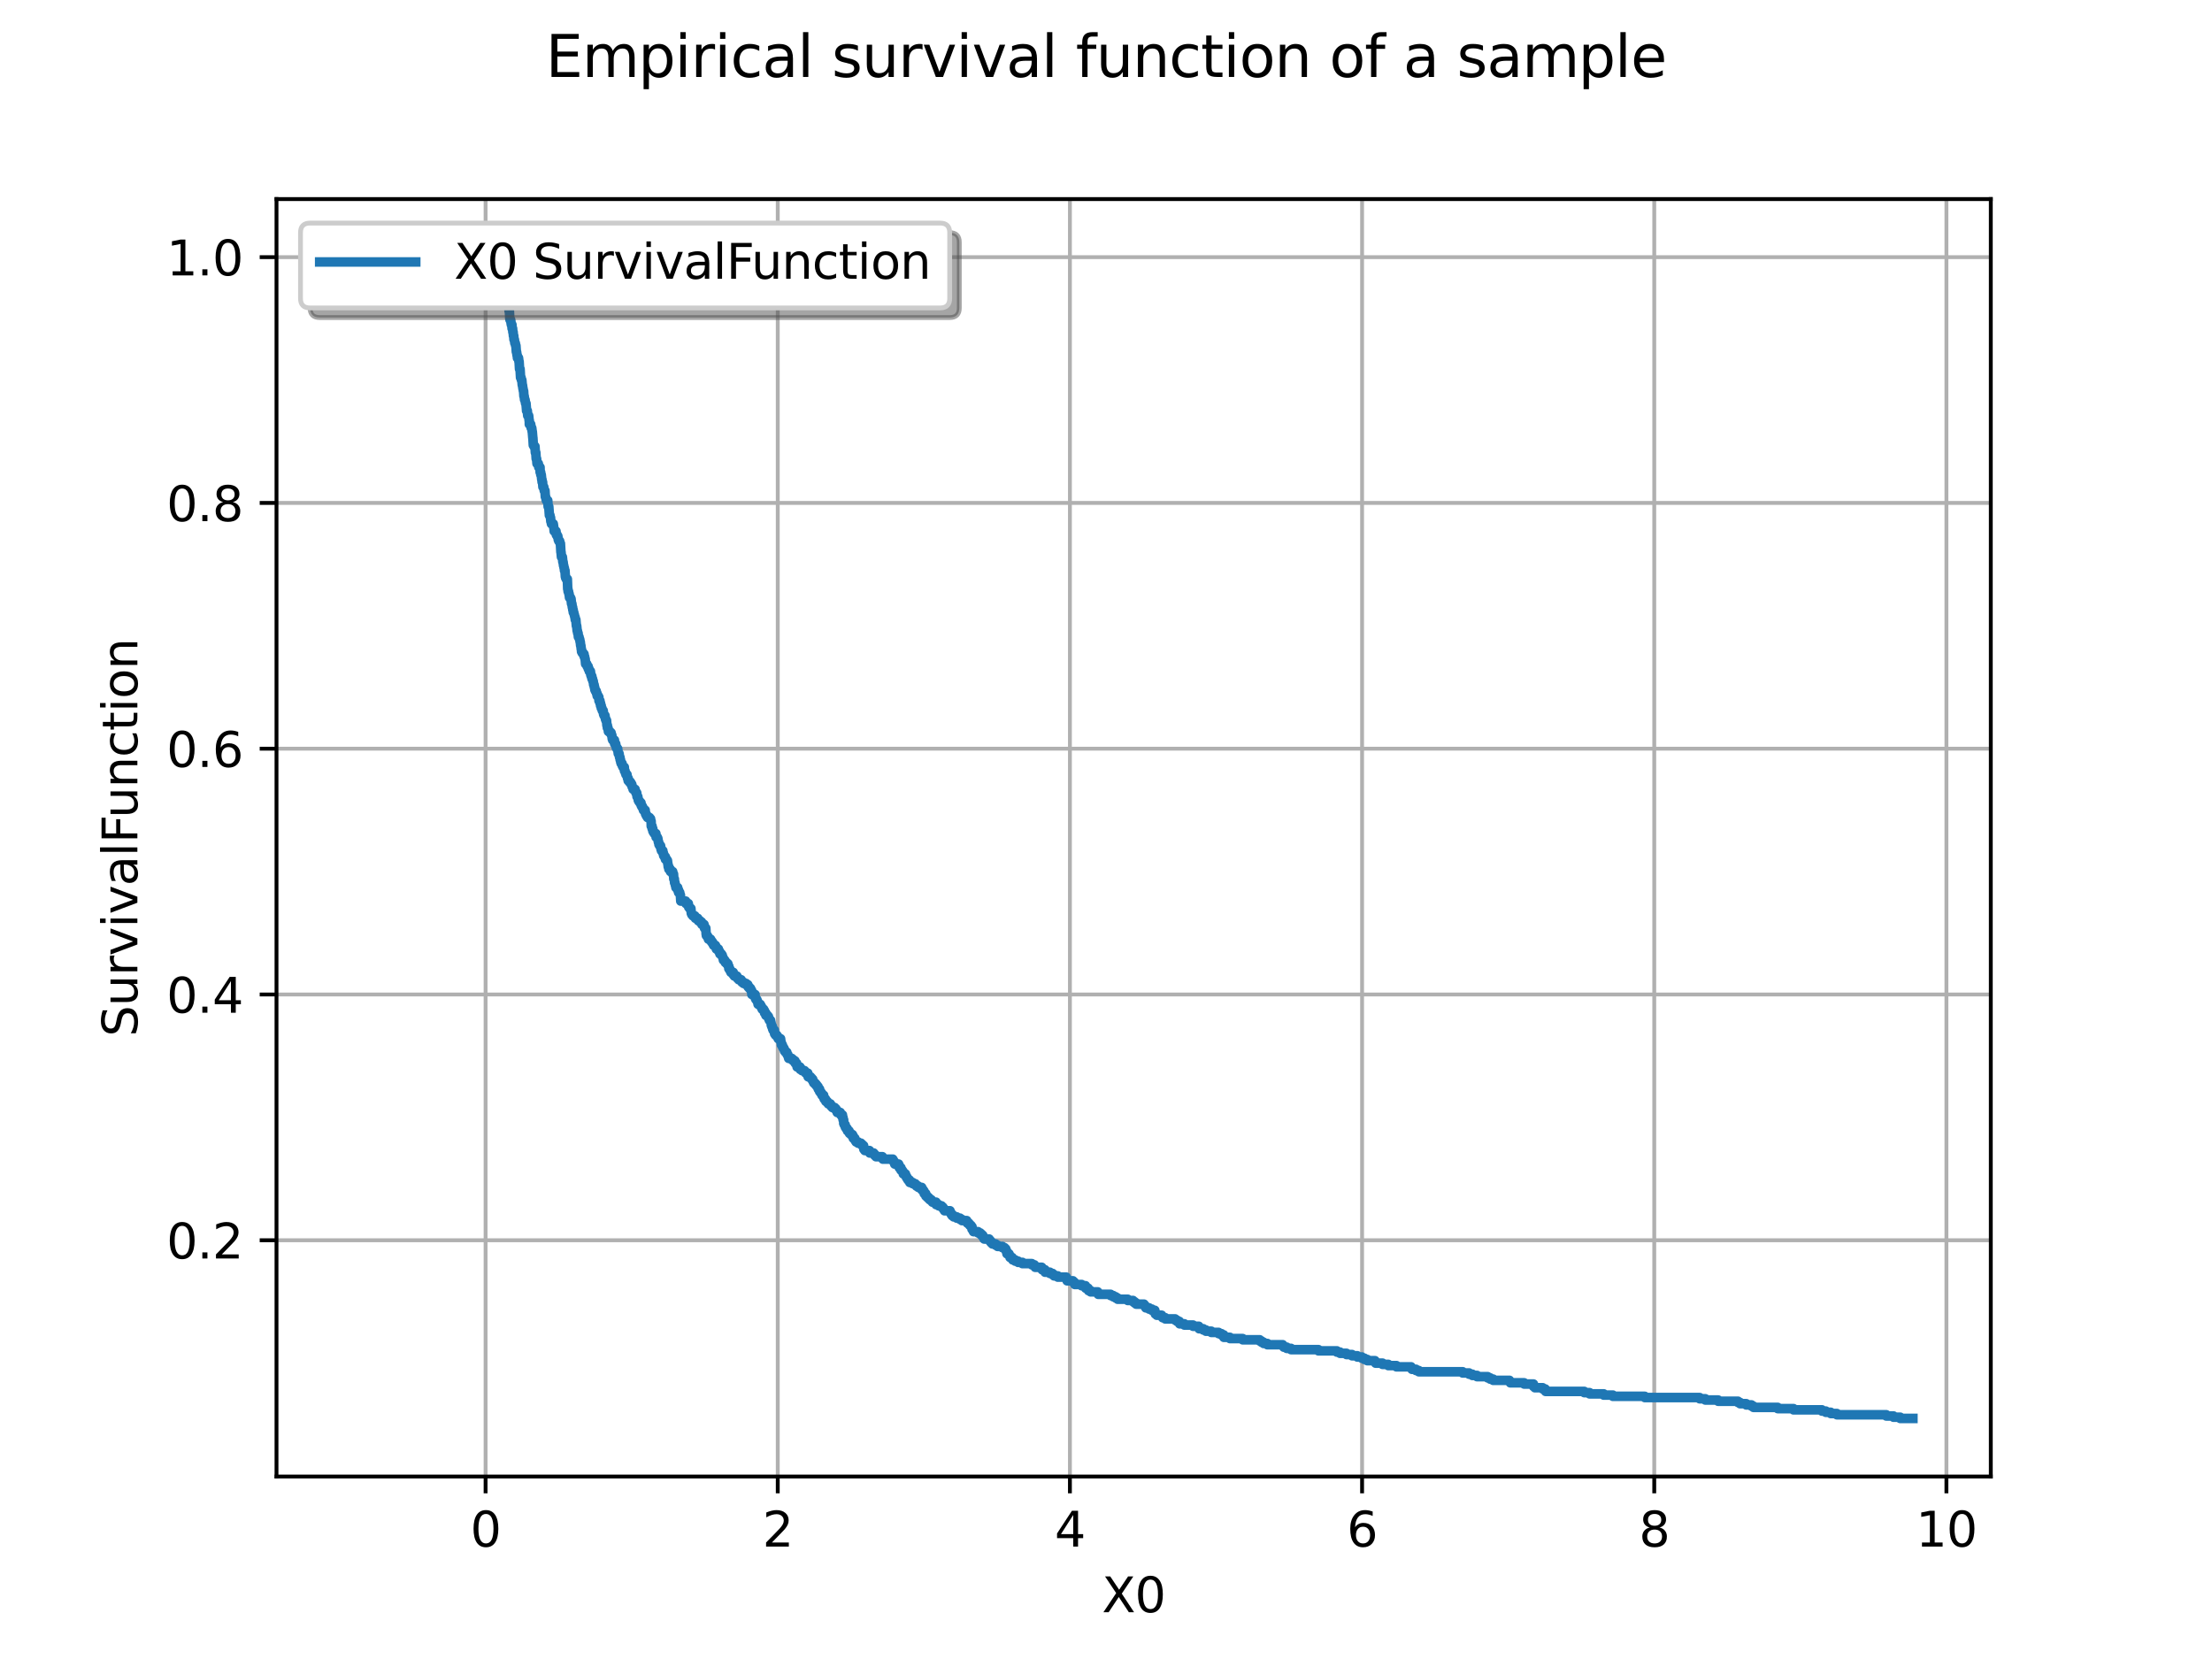<?xml version="1.0" encoding="utf-8" standalone="no"?>
<!DOCTYPE svg PUBLIC "-//W3C//DTD SVG 1.1//EN"
  "http://www.w3.org/Graphics/SVG/1.1/DTD/svg11.dtd">
<svg xmlns:xlink="http://www.w3.org/1999/xlink" width="460.8pt" height="345.6pt" viewBox="0 0 460.8 345.6" xmlns="http://www.w3.org/2000/svg" version="1.1">
 <defs>
  <style type="text/css">*{stroke-linejoin: round; stroke-linecap: butt}</style>
 </defs>
 <g id="figure_1">
  <g id="patch_1">
   <path d="M 0 345.6 
L 460.8 345.6 
L 460.8 0 
L 0 0 
z
" style="fill: #ffffff"/>
  </g>
  <g id="axes_1">
   <g id="patch_2">
    <path d="M 57.6 307.584 
L 414.72 307.584 
L 414.72 41.472 
L 57.6 41.472 
z
" style="fill: #ffffff"/>
   </g>
   <g id="matplotlib.axis_1">
    <g id="xtick_1">
     <g id="line2d_1">
      <path d="M 101.156 307.584 
L 101.156 41.472 
" clip-path="url(#pd640c6f847)" style="fill: none; stroke: #b0b0b0; stroke-width: 0.8; stroke-linecap: square"/>
     </g>
     <g id="line2d_2">
      <defs>
       <path id="m8854ab1296" d="M 0 0 
L 0 3.5 
" style="stroke: #000000; stroke-width: 0.8"/>
      </defs>
      <g>
       <use xlink:href="#m8854ab1296" x="101.156" y="307.584" style="stroke: #000000; stroke-width: 0.8"/>
      </g>
     </g>
     <g id="text_1">
      <!-- 0 -->
      <g transform="translate(97.975 322.182) scale(0.1 -0.1)">
       <defs>
        <path id="DejaVuSans-30" d="M 2034 4250 
Q 1547 4250 1301 3770 
Q 1056 3291 1056 2328 
Q 1056 1369 1301 889 
Q 1547 409 2034 409 
Q 2525 409 2770 889 
Q 3016 1369 3016 2328 
Q 3016 3291 2770 3770 
Q 2525 4250 2034 4250 
z
M 2034 4750 
Q 2819 4750 3233 4129 
Q 3647 3509 3647 2328 
Q 3647 1150 3233 529 
Q 2819 -91 2034 -91 
Q 1250 -91 836 529 
Q 422 1150 422 2328 
Q 422 3509 836 4129 
Q 1250 4750 2034 4750 
z
" transform="scale(0.016)"/>
       </defs>
       <use xlink:href="#DejaVuSans-30"/>
      </g>
     </g>
    </g>
    <g id="xtick_2">
     <g id="line2d_3">
      <path d="M 162.02 307.584 
L 162.02 41.472 
" clip-path="url(#pd640c6f847)" style="fill: none; stroke: #b0b0b0; stroke-width: 0.8; stroke-linecap: square"/>
     </g>
     <g id="line2d_4">
      <g>
       <use xlink:href="#m8854ab1296" x="162.02" y="307.584" style="stroke: #000000; stroke-width: 0.8"/>
      </g>
     </g>
     <g id="text_2">
      <!-- 2 -->
      <g transform="translate(158.838 322.182) scale(0.1 -0.1)">
       <defs>
        <path id="DejaVuSans-32" d="M 1228 531 
L 3431 531 
L 3431 0 
L 469 0 
L 469 531 
Q 828 903 1448 1529 
Q 2069 2156 2228 2338 
Q 2531 2678 2651 2914 
Q 2772 3150 2772 3378 
Q 2772 3750 2511 3984 
Q 2250 4219 1831 4219 
Q 1534 4219 1204 4116 
Q 875 4013 500 3803 
L 500 4441 
Q 881 4594 1212 4672 
Q 1544 4750 1819 4750 
Q 2544 4750 2975 4387 
Q 3406 4025 3406 3419 
Q 3406 3131 3298 2873 
Q 3191 2616 2906 2266 
Q 2828 2175 2409 1742 
Q 1991 1309 1228 531 
z
" transform="scale(0.016)"/>
       </defs>
       <use xlink:href="#DejaVuSans-32"/>
      </g>
     </g>
    </g>
    <g id="xtick_3">
     <g id="line2d_5">
      <path d="M 222.883 307.584 
L 222.883 41.472 
" clip-path="url(#pd640c6f847)" style="fill: none; stroke: #b0b0b0; stroke-width: 0.8; stroke-linecap: square"/>
     </g>
     <g id="line2d_6">
      <g>
       <use xlink:href="#m8854ab1296" x="222.883" y="307.584" style="stroke: #000000; stroke-width: 0.8"/>
      </g>
     </g>
     <g id="text_3">
      <!-- 4 -->
      <g transform="translate(219.702 322.182) scale(0.1 -0.1)">
       <defs>
        <path id="DejaVuSans-34" d="M 2419 4116 
L 825 1625 
L 2419 1625 
L 2419 4116 
z
M 2253 4666 
L 3047 4666 
L 3047 1625 
L 3713 1625 
L 3713 1100 
L 3047 1100 
L 3047 0 
L 2419 0 
L 2419 1100 
L 313 1100 
L 313 1709 
L 2253 4666 
z
" transform="scale(0.016)"/>
       </defs>
       <use xlink:href="#DejaVuSans-34"/>
      </g>
     </g>
    </g>
    <g id="xtick_4">
     <g id="line2d_7">
      <path d="M 283.747 307.584 
L 283.747 41.472 
" clip-path="url(#pd640c6f847)" style="fill: none; stroke: #b0b0b0; stroke-width: 0.8; stroke-linecap: square"/>
     </g>
     <g id="line2d_8">
      <g>
       <use xlink:href="#m8854ab1296" x="283.747" y="307.584" style="stroke: #000000; stroke-width: 0.8"/>
      </g>
     </g>
     <g id="text_4">
      <!-- 6 -->
      <g transform="translate(280.566 322.182) scale(0.1 -0.1)">
       <defs>
        <path id="DejaVuSans-36" d="M 2113 2584 
Q 1688 2584 1439 2293 
Q 1191 2003 1191 1497 
Q 1191 994 1439 701 
Q 1688 409 2113 409 
Q 2538 409 2786 701 
Q 3034 994 3034 1497 
Q 3034 2003 2786 2293 
Q 2538 2584 2113 2584 
z
M 3366 4563 
L 3366 3988 
Q 3128 4100 2886 4159 
Q 2644 4219 2406 4219 
Q 1781 4219 1451 3797 
Q 1122 3375 1075 2522 
Q 1259 2794 1537 2939 
Q 1816 3084 2150 3084 
Q 2853 3084 3261 2657 
Q 3669 2231 3669 1497 
Q 3669 778 3244 343 
Q 2819 -91 2113 -91 
Q 1303 -91 875 529 
Q 447 1150 447 2328 
Q 447 3434 972 4092 
Q 1497 4750 2381 4750 
Q 2619 4750 2861 4703 
Q 3103 4656 3366 4563 
z
" transform="scale(0.016)"/>
       </defs>
       <use xlink:href="#DejaVuSans-36"/>
      </g>
     </g>
    </g>
    <g id="xtick_5">
     <g id="line2d_9">
      <path d="M 344.611 307.584 
L 344.611 41.472 
" clip-path="url(#pd640c6f847)" style="fill: none; stroke: #b0b0b0; stroke-width: 0.8; stroke-linecap: square"/>
     </g>
     <g id="line2d_10">
      <g>
       <use xlink:href="#m8854ab1296" x="344.611" y="307.584" style="stroke: #000000; stroke-width: 0.8"/>
      </g>
     </g>
     <g id="text_5">
      <!-- 8 -->
      <g transform="translate(341.43 322.182) scale(0.1 -0.1)">
       <defs>
        <path id="DejaVuSans-38" d="M 2034 2216 
Q 1584 2216 1326 1975 
Q 1069 1734 1069 1313 
Q 1069 891 1326 650 
Q 1584 409 2034 409 
Q 2484 409 2743 651 
Q 3003 894 3003 1313 
Q 3003 1734 2745 1975 
Q 2488 2216 2034 2216 
z
M 1403 2484 
Q 997 2584 770 2862 
Q 544 3141 544 3541 
Q 544 4100 942 4425 
Q 1341 4750 2034 4750 
Q 2731 4750 3128 4425 
Q 3525 4100 3525 3541 
Q 3525 3141 3298 2862 
Q 3072 2584 2669 2484 
Q 3125 2378 3379 2068 
Q 3634 1759 3634 1313 
Q 3634 634 3220 271 
Q 2806 -91 2034 -91 
Q 1263 -91 848 271 
Q 434 634 434 1313 
Q 434 1759 690 2068 
Q 947 2378 1403 2484 
z
M 1172 3481 
Q 1172 3119 1398 2916 
Q 1625 2713 2034 2713 
Q 2441 2713 2670 2916 
Q 2900 3119 2900 3481 
Q 2900 3844 2670 4047 
Q 2441 4250 2034 4250 
Q 1625 4250 1398 4047 
Q 1172 3844 1172 3481 
z
" transform="scale(0.016)"/>
       </defs>
       <use xlink:href="#DejaVuSans-38"/>
      </g>
     </g>
    </g>
    <g id="xtick_6">
     <g id="line2d_11">
      <path d="M 405.475 307.584 
L 405.475 41.472 
" clip-path="url(#pd640c6f847)" style="fill: none; stroke: #b0b0b0; stroke-width: 0.8; stroke-linecap: square"/>
     </g>
     <g id="line2d_12">
      <g>
       <use xlink:href="#m8854ab1296" x="405.475" y="307.584" style="stroke: #000000; stroke-width: 0.8"/>
      </g>
     </g>
     <g id="text_6">
      <!-- 10 -->
      <g transform="translate(399.112 322.182) scale(0.1 -0.1)">
       <defs>
        <path id="DejaVuSans-31" d="M 794 531 
L 1825 531 
L 1825 4091 
L 703 3866 
L 703 4441 
L 1819 4666 
L 2450 4666 
L 2450 531 
L 3481 531 
L 3481 0 
L 794 0 
L 794 531 
z
" transform="scale(0.016)"/>
       </defs>
       <use xlink:href="#DejaVuSans-31"/>
       <use xlink:href="#DejaVuSans-30" transform="translate(63.623 0)"/>
      </g>
     </g>
    </g>
    <g id="text_7">
     <!-- X0 -->
     <g transform="translate(229.554 335.861) scale(0.1 -0.1)">
      <defs>
       <path id="DejaVuSans-58" d="M 403 4666 
L 1081 4666 
L 2241 2931 
L 3406 4666 
L 4084 4666 
L 2584 2425 
L 4184 0 
L 3506 0 
L 2194 1984 
L 872 0 
L 191 0 
L 1856 2491 
L 403 4666 
z
" transform="scale(0.016)"/>
      </defs>
      <use xlink:href="#DejaVuSans-58"/>
      <use xlink:href="#DejaVuSans-30" transform="translate(68.506 0)"/>
     </g>
    </g>
   </g>
   <g id="matplotlib.axis_2">
    <g id="ytick_1">
     <g id="line2d_13">
      <path d="M 57.6 258.368 
L 414.72 258.368 
" clip-path="url(#pd640c6f847)" style="fill: none; stroke: #b0b0b0; stroke-width: 0.8; stroke-linecap: square"/>
     </g>
     <g id="line2d_14">
      <defs>
       <path id="m5039e9df46" d="M 0 0 
L -3.5 0 
" style="stroke: #000000; stroke-width: 0.8"/>
      </defs>
      <g>
       <use xlink:href="#m5039e9df46" x="57.6" y="258.368" style="stroke: #000000; stroke-width: 0.8"/>
      </g>
     </g>
     <g id="text_8">
      <!-- 0.2 -->
      <g transform="translate(34.697 262.167) scale(0.1 -0.1)">
       <defs>
        <path id="DejaVuSans-2e" d="M 684 794 
L 1344 794 
L 1344 0 
L 684 0 
L 684 794 
z
" transform="scale(0.016)"/>
       </defs>
       <use xlink:href="#DejaVuSans-30"/>
       <use xlink:href="#DejaVuSans-2e" transform="translate(63.623 0)"/>
       <use xlink:href="#DejaVuSans-32" transform="translate(95.41 0)"/>
      </g>
     </g>
    </g>
    <g id="ytick_2">
     <g id="line2d_15">
      <path d="M 57.6 207.168 
L 414.72 207.168 
" clip-path="url(#pd640c6f847)" style="fill: none; stroke: #b0b0b0; stroke-width: 0.8; stroke-linecap: square"/>
     </g>
     <g id="line2d_16">
      <g>
       <use xlink:href="#m5039e9df46" x="57.6" y="207.168" style="stroke: #000000; stroke-width: 0.8"/>
      </g>
     </g>
     <g id="text_9">
      <!-- 0.4 -->
      <g transform="translate(34.697 210.967) scale(0.1 -0.1)">
       <use xlink:href="#DejaVuSans-30"/>
       <use xlink:href="#DejaVuSans-2e" transform="translate(63.623 0)"/>
       <use xlink:href="#DejaVuSans-34" transform="translate(95.41 0)"/>
      </g>
     </g>
    </g>
    <g id="ytick_3">
     <g id="line2d_17">
      <path d="M 57.6 155.968 
L 414.72 155.968 
" clip-path="url(#pd640c6f847)" style="fill: none; stroke: #b0b0b0; stroke-width: 0.8; stroke-linecap: square"/>
     </g>
     <g id="line2d_18">
      <g>
       <use xlink:href="#m5039e9df46" x="57.6" y="155.968" style="stroke: #000000; stroke-width: 0.8"/>
      </g>
     </g>
     <g id="text_10">
      <!-- 0.6 -->
      <g transform="translate(34.697 159.767) scale(0.1 -0.1)">
       <use xlink:href="#DejaVuSans-30"/>
       <use xlink:href="#DejaVuSans-2e" transform="translate(63.623 0)"/>
       <use xlink:href="#DejaVuSans-36" transform="translate(95.41 0)"/>
      </g>
     </g>
    </g>
    <g id="ytick_4">
     <g id="line2d_19">
      <path d="M 57.6 104.768 
L 414.72 104.768 
" clip-path="url(#pd640c6f847)" style="fill: none; stroke: #b0b0b0; stroke-width: 0.8; stroke-linecap: square"/>
     </g>
     <g id="line2d_20">
      <g>
       <use xlink:href="#m5039e9df46" x="57.6" y="104.768" style="stroke: #000000; stroke-width: 0.8"/>
      </g>
     </g>
     <g id="text_11">
      <!-- 0.8 -->
      <g transform="translate(34.697 108.567) scale(0.1 -0.1)">
       <use xlink:href="#DejaVuSans-30"/>
       <use xlink:href="#DejaVuSans-2e" transform="translate(63.623 0)"/>
       <use xlink:href="#DejaVuSans-38" transform="translate(95.41 0)"/>
      </g>
     </g>
    </g>
    <g id="ytick_5">
     <g id="line2d_21">
      <path d="M 57.6 53.568 
L 414.72 53.568 
" clip-path="url(#pd640c6f847)" style="fill: none; stroke: #b0b0b0; stroke-width: 0.8; stroke-linecap: square"/>
     </g>
     <g id="line2d_22">
      <g>
       <use xlink:href="#m5039e9df46" x="57.6" y="53.568" style="stroke: #000000; stroke-width: 0.8"/>
      </g>
     </g>
     <g id="text_12">
      <!-- 1.0 -->
      <g transform="translate(34.697 57.367) scale(0.1 -0.1)">
       <use xlink:href="#DejaVuSans-31"/>
       <use xlink:href="#DejaVuSans-2e" transform="translate(63.623 0)"/>
       <use xlink:href="#DejaVuSans-30" transform="translate(95.41 0)"/>
      </g>
     </g>
    </g>
    <g id="text_13">
     <!-- SurvivalFunction -->
     <g transform="translate(28.617 215.952) rotate(-90) scale(0.1 -0.1)">
      <defs>
       <path id="DejaVuSans-53" d="M 3425 4513 
L 3425 3897 
Q 3066 4069 2747 4153 
Q 2428 4238 2131 4238 
Q 1616 4238 1336 4038 
Q 1056 3838 1056 3469 
Q 1056 3159 1242 3001 
Q 1428 2844 1947 2747 
L 2328 2669 
Q 3034 2534 3370 2195 
Q 3706 1856 3706 1288 
Q 3706 609 3251 259 
Q 2797 -91 1919 -91 
Q 1588 -91 1214 -16 
Q 841 59 441 206 
L 441 856 
Q 825 641 1194 531 
Q 1563 422 1919 422 
Q 2459 422 2753 634 
Q 3047 847 3047 1241 
Q 3047 1584 2836 1778 
Q 2625 1972 2144 2069 
L 1759 2144 
Q 1053 2284 737 2584 
Q 422 2884 422 3419 
Q 422 4038 858 4394 
Q 1294 4750 2059 4750 
Q 2388 4750 2728 4690 
Q 3069 4631 3425 4513 
z
" transform="scale(0.016)"/>
       <path id="DejaVuSans-75" d="M 544 1381 
L 544 3500 
L 1119 3500 
L 1119 1403 
Q 1119 906 1312 657 
Q 1506 409 1894 409 
Q 2359 409 2629 706 
Q 2900 1003 2900 1516 
L 2900 3500 
L 3475 3500 
L 3475 0 
L 2900 0 
L 2900 538 
Q 2691 219 2414 64 
Q 2138 -91 1772 -91 
Q 1169 -91 856 284 
Q 544 659 544 1381 
z
M 1991 3584 
L 1991 3584 
z
" transform="scale(0.016)"/>
       <path id="DejaVuSans-72" d="M 2631 2963 
Q 2534 3019 2420 3045 
Q 2306 3072 2169 3072 
Q 1681 3072 1420 2755 
Q 1159 2438 1159 1844 
L 1159 0 
L 581 0 
L 581 3500 
L 1159 3500 
L 1159 2956 
Q 1341 3275 1631 3429 
Q 1922 3584 2338 3584 
Q 2397 3584 2469 3576 
Q 2541 3569 2628 3553 
L 2631 2963 
z
" transform="scale(0.016)"/>
       <path id="DejaVuSans-76" d="M 191 3500 
L 800 3500 
L 1894 563 
L 2988 3500 
L 3597 3500 
L 2284 0 
L 1503 0 
L 191 3500 
z
" transform="scale(0.016)"/>
       <path id="DejaVuSans-69" d="M 603 3500 
L 1178 3500 
L 1178 0 
L 603 0 
L 603 3500 
z
M 603 4863 
L 1178 4863 
L 1178 4134 
L 603 4134 
L 603 4863 
z
" transform="scale(0.016)"/>
       <path id="DejaVuSans-61" d="M 2194 1759 
Q 1497 1759 1228 1600 
Q 959 1441 959 1056 
Q 959 750 1161 570 
Q 1363 391 1709 391 
Q 2188 391 2477 730 
Q 2766 1069 2766 1631 
L 2766 1759 
L 2194 1759 
z
M 3341 1997 
L 3341 0 
L 2766 0 
L 2766 531 
Q 2569 213 2275 61 
Q 1981 -91 1556 -91 
Q 1019 -91 701 211 
Q 384 513 384 1019 
Q 384 1609 779 1909 
Q 1175 2209 1959 2209 
L 2766 2209 
L 2766 2266 
Q 2766 2663 2505 2880 
Q 2244 3097 1772 3097 
Q 1472 3097 1187 3025 
Q 903 2953 641 2809 
L 641 3341 
Q 956 3463 1253 3523 
Q 1550 3584 1831 3584 
Q 2591 3584 2966 3190 
Q 3341 2797 3341 1997 
z
" transform="scale(0.016)"/>
       <path id="DejaVuSans-6c" d="M 603 4863 
L 1178 4863 
L 1178 0 
L 603 0 
L 603 4863 
z
" transform="scale(0.016)"/>
       <path id="DejaVuSans-46" d="M 628 4666 
L 3309 4666 
L 3309 4134 
L 1259 4134 
L 1259 2759 
L 3109 2759 
L 3109 2228 
L 1259 2228 
L 1259 0 
L 628 0 
L 628 4666 
z
" transform="scale(0.016)"/>
       <path id="DejaVuSans-6e" d="M 3513 2113 
L 3513 0 
L 2938 0 
L 2938 2094 
Q 2938 2591 2744 2837 
Q 2550 3084 2163 3084 
Q 1697 3084 1428 2787 
Q 1159 2491 1159 1978 
L 1159 0 
L 581 0 
L 581 3500 
L 1159 3500 
L 1159 2956 
Q 1366 3272 1645 3428 
Q 1925 3584 2291 3584 
Q 2894 3584 3203 3211 
Q 3513 2838 3513 2113 
z
" transform="scale(0.016)"/>
       <path id="DejaVuSans-63" d="M 3122 3366 
L 3122 2828 
Q 2878 2963 2633 3030 
Q 2388 3097 2138 3097 
Q 1578 3097 1268 2742 
Q 959 2388 959 1747 
Q 959 1106 1268 751 
Q 1578 397 2138 397 
Q 2388 397 2633 464 
Q 2878 531 3122 666 
L 3122 134 
Q 2881 22 2623 -34 
Q 2366 -91 2075 -91 
Q 1284 -91 818 406 
Q 353 903 353 1747 
Q 353 2603 823 3093 
Q 1294 3584 2113 3584 
Q 2378 3584 2631 3529 
Q 2884 3475 3122 3366 
z
" transform="scale(0.016)"/>
       <path id="DejaVuSans-74" d="M 1172 4494 
L 1172 3500 
L 2356 3500 
L 2356 3053 
L 1172 3053 
L 1172 1153 
Q 1172 725 1289 603 
Q 1406 481 1766 481 
L 2356 481 
L 2356 0 
L 1766 0 
Q 1100 0 847 248 
Q 594 497 594 1153 
L 594 3053 
L 172 3053 
L 172 3500 
L 594 3500 
L 594 4494 
L 1172 4494 
z
" transform="scale(0.016)"/>
       <path id="DejaVuSans-6f" d="M 1959 3097 
Q 1497 3097 1228 2736 
Q 959 2375 959 1747 
Q 959 1119 1226 758 
Q 1494 397 1959 397 
Q 2419 397 2687 759 
Q 2956 1122 2956 1747 
Q 2956 2369 2687 2733 
Q 2419 3097 1959 3097 
z
M 1959 3584 
Q 2709 3584 3137 3096 
Q 3566 2609 3566 1747 
Q 3566 888 3137 398 
Q 2709 -91 1959 -91 
Q 1206 -91 779 398 
Q 353 888 353 1747 
Q 353 2609 779 3096 
Q 1206 3584 1959 3584 
z
" transform="scale(0.016)"/>
      </defs>
      <use xlink:href="#DejaVuSans-53"/>
      <use xlink:href="#DejaVuSans-75" transform="translate(63.477 0)"/>
      <use xlink:href="#DejaVuSans-72" transform="translate(126.855 0)"/>
      <use xlink:href="#DejaVuSans-76" transform="translate(167.969 0)"/>
      <use xlink:href="#DejaVuSans-69" transform="translate(227.148 0)"/>
      <use xlink:href="#DejaVuSans-76" transform="translate(254.932 0)"/>
      <use xlink:href="#DejaVuSans-61" transform="translate(314.111 0)"/>
      <use xlink:href="#DejaVuSans-6c" transform="translate(375.391 0)"/>
      <use xlink:href="#DejaVuSans-46" transform="translate(403.174 0)"/>
      <use xlink:href="#DejaVuSans-75" transform="translate(455.193 0)"/>
      <use xlink:href="#DejaVuSans-6e" transform="translate(518.572 0)"/>
      <use xlink:href="#DejaVuSans-63" transform="translate(581.951 0)"/>
      <use xlink:href="#DejaVuSans-74" transform="translate(636.932 0)"/>
      <use xlink:href="#DejaVuSans-69" transform="translate(676.141 0)"/>
      <use xlink:href="#DejaVuSans-6f" transform="translate(703.924 0)"/>
      <use xlink:href="#DejaVuSans-6e" transform="translate(765.105 0)"/>
     </g>
    </g>
   </g>
   <g id="line2d_23">
    <path d="M 73.833 53.568 
L 104.265 53.568 
L 104.354 54.336 
L 104.447 54.336 
L 104.493 55.104 
L 104.623 55.104 
L 104.722 56.64 
L 104.736 56.64 
L 104.833 57.408 
L 104.885 57.408 
L 104.984 58.432 
L 105.109 58.432 
L 105.182 59.2 
L 105.245 59.2 
L 105.34 60.48 
L 105.403 60.48 
L 105.453 61.504 
L 105.533 61.504 
L 105.558 62.272 
L 105.715 62.272 
L 105.806 63.04 
L 105.857 63.04 
L 105.954 64.064 
L 105.981 64.064 
L 106.061 64.832 
L 106.117 64.832 
L 106.195 66.368 
L 106.242 66.368 
L 106.242 66.624 
L 106.384 66.624 
L 106.474 67.392 
L 106.519 67.392 
L 106.519 67.648 
L 106.647 67.648 
L 106.672 68.416 
L 106.776 68.416 
L 106.84 69.184 
L 106.896 69.184 
L 106.957 69.952 
L 107.024 69.952 
L 107.07 70.72 
L 107.157 70.72 
L 107.252 71.488 
L 107.35 71.488 
L 107.419 72 
L 107.475 72 
L 107.561 73.28 
L 107.613 73.28 
L 107.717 74.048 
L 107.765 74.048 
L 107.794 74.56 
L 108.014 74.56 
L 108.109 75.328 
L 108.141 75.328 
L 108.229 76.864 
L 108.339 76.864 
L 108.439 78.656 
L 108.548 78.656 
L 108.621 79.168 
L 108.708 79.168 
L 108.796 80.192 
L 108.834 80.192 
L 108.943 80.96 
L 108.961 80.96 
L 109.042 81.472 
L 109.08 81.472 
L 109.139 82.496 
L 109.201 82.496 
L 109.278 83.264 
L 109.376 83.264 
L 109.486 84.032 
L 109.575 84.032 
L 109.679 85.312 
L 109.691 85.312 
L 109.691 85.568 
L 109.847 85.568 
L 109.935 86.592 
L 110.129 86.592 
L 110.231 87.616 
L 110.268 87.616 
L 110.27 88.384 
L 110.552 88.384 
L 110.656 89.152 
L 110.772 89.152 
L 110.866 89.92 
L 110.888 89.92 
L 110.994 91.2 
L 111.009 91.2 
L 111.099 92.736 
L 111.238 92.736 
L 111.238 92.992 
L 111.444 92.992 
L 111.525 94.272 
L 111.618 94.272 
L 111.697 95.552 
L 111.781 95.552 
L 111.869 96.576 
L 112.146 96.576 
L 112.242 97.344 
L 112.497 97.344 
L 112.521 98.368 
L 112.631 98.368 
L 112.654 98.88 
L 112.749 98.88 
L 112.856 99.904 
L 112.906 99.904 
L 112.931 100.416 
L 113.026 100.416 
L 113.102 101.44 
L 113.276 101.44 
L 113.376 102.208 
L 113.528 102.208 
L 113.604 103.488 
L 113.669 103.488 
L 113.752 104 
L 113.816 104 
L 113.816 104.256 
L 114.103 104.256 
L 114.191 105.536 
L 114.321 105.536 
L 114.429 107.072 
L 114.443 107.072 
L 114.443 107.328 
L 114.558 107.328 
L 114.659 107.84 
L 114.689 107.84 
L 114.748 108.608 
L 114.82 108.608 
L 114.879 109.12 
L 115.257 109.12 
L 115.362 109.888 
L 115.377 109.888 
L 115.447 110.656 
L 115.825 110.656 
L 115.905 111.424 
L 116.062 111.424 
L 116.062 111.68 
L 116.203 111.68 
L 116.304 112.448 
L 116.407 112.448 
L 116.407 112.704 
L 116.582 112.704 
L 116.686 113.216 
L 116.744 113.216 
L 116.845 115.008 
L 116.874 115.008 
L 116.964 116.032 
L 117.152 116.032 
L 117.252 117.056 
L 117.303 117.056 
L 117.398 117.824 
L 117.435 117.824 
L 117.519 118.336 
L 117.565 118.336 
L 117.592 118.848 
L 117.698 118.848 
L 117.775 120.128 
L 117.842 120.128 
L 117.842 120.384 
L 117.97 120.384 
L 117.97 120.64 
L 118.188 120.64 
L 118.263 122.688 
L 118.306 122.688 
L 118.347 123.2 
L 118.435 123.2 
L 118.511 123.712 
L 118.556 123.712 
L 118.639 124.48 
L 118.834 124.48 
L 118.834 124.736 
L 118.953 124.736 
L 119.056 125.76 
L 119.132 125.76 
L 119.232 126.528 
L 119.29 126.528 
L 119.324 127.04 
L 119.402 127.04 
L 119.424 127.552 
L 119.519 127.552 
L 119.622 128.064 
L 119.653 128.064 
L 119.75 128.576 
L 119.804 128.576 
L 119.835 129.088 
L 119.962 129.088 
L 120.068 130.368 
L 120.134 130.368 
L 120.231 131.392 
L 120.286 131.392 
L 120.345 131.904 
L 120.424 131.904 
L 120.487 132.672 
L 120.616 132.672 
L 120.725 133.184 
L 120.768 133.184 
L 120.845 133.696 
L 120.881 133.696 
L 120.957 134.464 
L 121.005 134.464 
L 121.085 135.232 
L 121.127 135.232 
L 121.148 135.744 
L 121.28 135.744 
L 121.28 136 
L 121.465 136 
L 121.465 136.256 
L 121.66 136.256 
L 121.693 136.768 
L 121.786 136.768 
L 121.87 137.28 
L 121.904 137.28 
L 121.99 138.304 
L 122.227 138.304 
L 122.324 138.816 
L 122.516 138.816 
L 122.552 139.328 
L 122.697 139.328 
L 122.765 139.84 
L 122.997 139.84 
L 123.077 140.608 
L 123.16 140.608 
L 123.16 140.864 
L 123.284 140.864 
L 123.309 141.376 
L 123.428 141.376 
L 123.508 141.888 
L 123.582 141.888 
L 123.672 142.656 
L 123.769 142.656 
L 123.817 143.168 
L 123.883 143.168 
L 123.92 143.68 
L 124.031 143.68 
L 124.031 143.936 
L 124.196 143.936 
L 124.275 144.448 
L 124.374 144.448 
L 124.403 144.96 
L 124.609 144.96 
L 124.609 145.216 
L 124.749 145.216 
L 124.78 145.984 
L 124.978 145.984 
L 124.988 146.496 
L 125.11 146.496 
L 125.11 147.008 
L 125.248 147.008 
L 125.264 147.52 
L 125.395 147.52 
L 125.472 148.032 
L 125.656 148.032 
L 125.741 148.8 
L 125.842 148.8 
L 125.842 149.056 
L 126.028 149.056 
L 126.131 149.824 
L 126.226 149.824 
L 126.226 150.08 
L 126.354 150.08 
L 126.429 151.104 
L 126.527 151.104 
L 126.527 151.616 
L 126.657 151.616 
L 126.747 152.384 
L 127.049 152.384 
L 127.049 152.64 
L 127.297 152.64 
L 127.385 153.152 
L 127.459 153.152 
L 127.544 153.92 
L 127.634 153.92 
L 127.634 154.176 
L 127.996 154.176 
L 128.037 154.944 
L 128.26 154.944 
L 128.367 155.712 
L 128.507 155.712 
L 128.507 155.968 
L 128.678 155.968 
L 128.762 156.736 
L 128.797 156.736 
L 128.797 156.992 
L 128.965 156.992 
L 129.066 157.76 
L 129.152 157.76 
L 129.185 158.272 
L 129.267 158.272 
L 129.317 158.784 
L 129.398 158.784 
L 129.398 159.04 
L 129.586 159.04 
L 129.651 159.552 
L 129.779 159.552 
L 129.779 159.808 
L 130.053 159.808 
L 130.085 160.576 
L 130.206 160.576 
L 130.308 161.088 
L 130.395 161.088 
L 130.395 161.344 
L 130.61 161.344 
L 130.72 162.112 
L 130.849 162.112 
L 130.86 162.624 
L 131.077 162.624 
L 131.077 162.88 
L 131.306 162.88 
L 131.306 163.136 
L 131.473 163.136 
L 131.473 163.392 
L 131.613 163.392 
L 131.687 163.904 
L 131.782 163.904 
L 131.886 164.416 
L 132.292 164.416 
L 132.383 164.928 
L 132.479 164.928 
L 132.479 165.184 
L 132.65 165.184 
L 132.704 165.952 
L 132.87 165.952 
L 132.974 166.72 
L 133.106 166.72 
L 133.106 166.976 
L 133.297 166.976 
L 133.297 167.232 
L 133.526 167.232 
L 133.554 167.744 
L 133.675 167.744 
L 133.675 168 
L 133.832 168 
L 133.832 168.256 
L 133.958 168.256 
L 134.039 168.768 
L 134.399 168.768 
L 134.471 169.536 
L 134.587 169.536 
L 134.587 169.792 
L 134.729 169.792 
L 134.729 170.048 
L 134.896 170.048 
L 134.896 170.304 
L 135.312 170.304 
L 135.312 170.56 
L 135.518 170.56 
L 135.594 171.072 
L 135.642 171.072 
L 135.666 172.096 
L 135.836 172.096 
L 135.845 172.608 
L 135.985 172.608 
L 135.999 173.12 
L 136.125 173.12 
L 136.125 173.376 
L 136.297 173.376 
L 136.297 173.632 
L 136.625 173.632 
L 136.677 174.4 
L 136.923 174.4 
L 136.923 174.656 
L 137.044 174.656 
L 137.152 175.424 
L 137.221 175.424 
L 137.278 175.936 
L 137.424 175.936 
L 137.424 176.192 
L 137.613 176.192 
L 137.707 176.96 
L 137.795 176.96 
L 137.795 177.216 
L 138.08 177.216 
L 138.11 177.728 
L 138.206 177.728 
L 138.254 178.24 
L 138.414 178.24 
L 138.414 178.496 
L 138.608 178.496 
L 138.625 179.008 
L 138.872 179.008 
L 138.872 179.264 
L 139.039 179.264 
L 139.129 180.032 
L 139.16 180.032 
L 139.198 180.544 
L 139.317 180.544 
L 139.337 181.056 
L 139.618 181.056 
L 139.675 181.568 
L 140.129 181.568 
L 140.156 182.08 
L 140.306 182.08 
L 140.364 183.104 
L 140.48 183.104 
L 140.525 183.872 
L 140.616 183.872 
L 140.685 184.384 
L 140.745 184.384 
L 140.809 184.896 
L 141.172 184.896 
L 141.178 185.408 
L 141.353 185.408 
L 141.359 185.92 
L 141.597 185.92 
L 141.694 186.432 
L 141.739 186.432 
L 141.814 187.712 
L 142.841 187.712 
L 142.892 188.224 
L 143.392 188.224 
L 143.476 188.992 
L 143.667 188.992 
L 143.667 189.248 
L 143.925 189.248 
L 144.012 190.272 
L 144.122 190.272 
L 144.122 190.528 
L 144.332 190.528 
L 144.332 190.784 
L 144.746 190.784 
L 144.746 191.04 
L 144.863 191.04 
L 144.863 191.296 
L 145.349 191.296 
L 145.349 191.552 
L 145.472 191.552 
L 145.472 191.808 
L 145.823 191.808 
L 145.823 192.064 
L 146.143 192.064 
L 146.219 192.576 
L 146.661 192.576 
L 146.763 193.344 
L 147.028 193.344 
L 147.108 194.624 
L 147.147 194.624 
L 147.147 194.88 
L 147.342 194.88 
L 147.342 195.136 
L 147.495 195.136 
L 147.579 195.648 
L 148.021 195.648 
L 148.021 195.904 
L 148.172 195.904 
L 148.172 196.16 
L 148.361 196.16 
L 148.361 196.416 
L 148.526 196.416 
L 148.526 196.672 
L 148.654 196.672 
L 148.654 196.928 
L 149.037 196.928 
L 149.037 197.184 
L 149.178 197.184 
L 149.23 197.696 
L 149.652 197.696 
L 149.739 198.208 
L 149.9 198.208 
L 149.972 198.72 
L 150.285 198.72 
L 150.285 198.976 
L 150.45 198.976 
L 150.556 199.488 
L 150.64 199.488 
L 150.695 200 
L 150.965 200 
L 150.965 200.256 
L 151.103 200.256 
L 151.103 200.512 
L 151.369 200.512 
L 151.369 200.768 
L 151.629 200.768 
L 151.728 201.28 
L 151.825 201.28 
L 151.833 201.792 
L 152.01 201.792 
L 152.01 202.048 
L 152.141 202.048 
L 152.141 202.304 
L 152.265 202.304 
L 152.265 202.56 
L 152.749 202.56 
L 152.774 203.072 
L 152.969 203.072 
L 152.969 203.328 
L 153.498 203.328 
L 153.498 203.584 
L 153.643 203.584 
L 153.643 203.84 
L 153.891 203.84 
L 153.891 204.096 
L 154.392 204.096 
L 154.392 204.352 
L 154.555 204.352 
L 154.555 204.608 
L 154.881 204.608 
L 154.881 204.864 
L 155.412 204.864 
L 155.412 205.12 
L 155.778 205.12 
L 155.872 205.632 
L 156.098 205.632 
L 156.098 205.888 
L 156.341 205.888 
L 156.341 206.144 
L 156.469 206.144 
L 156.469 206.4 
L 156.607 206.4 
L 156.618 207.168 
L 157.295 207.168 
L 157.336 207.936 
L 157.455 207.936 
L 157.455 208.192 
L 157.653 208.192 
L 157.653 208.448 
L 157.764 208.448 
L 157.87 208.96 
L 157.921 208.96 
L 157.921 209.216 
L 158.365 209.216 
L 158.365 209.472 
L 158.517 209.472 
L 158.517 209.728 
L 158.656 209.728 
L 158.656 209.984 
L 158.775 209.984 
L 158.775 210.24 
L 159.07 210.24 
L 159.07 210.496 
L 159.222 210.496 
L 159.27 211.008 
L 159.511 211.008 
L 159.544 211.52 
L 159.881 211.52 
L 159.881 211.776 
L 160.085 211.776 
L 160.16 212.288 
L 160.273 212.288 
L 160.273 212.544 
L 160.514 212.544 
L 160.602 213.056 
L 160.627 213.056 
L 160.678 213.568 
L 160.766 213.568 
L 160.766 213.824 
L 160.897 213.824 
L 160.946 214.336 
L 161.044 214.336 
L 161.044 214.592 
L 161.312 214.592 
L 161.367 215.36 
L 161.536 215.36 
L 161.536 215.616 
L 161.804 215.616 
L 161.804 215.872 
L 161.996 215.872 
L 161.996 216.128 
L 162.123 216.128 
L 162.123 216.384 
L 162.607 216.384 
L 162.697 217.152 
L 162.75 217.152 
L 162.775 217.664 
L 162.973 217.664 
L 163.05 218.176 
L 163.201 218.176 
L 163.201 218.432 
L 163.348 218.432 
L 163.43 218.944 
L 163.629 218.944 
L 163.629 219.2 
L 163.903 219.2 
L 163.993 219.712 
L 164.139 219.712 
L 164.226 220.224 
L 164.3 220.224 
L 164.3 220.48 
L 164.944 220.48 
L 164.944 220.736 
L 165.248 220.736 
L 165.248 220.992 
L 165.603 220.992 
L 165.676 221.504 
L 165.949 221.504 
L 166.054 222.272 
L 166.649 222.272 
L 166.711 222.784 
L 167.084 222.784 
L 167.084 223.04 
L 167.609 223.04 
L 167.609 223.296 
L 167.846 223.296 
L 167.846 223.552 
L 168.28 223.552 
L 168.353 224.32 
L 168.845 224.32 
L 168.845 224.576 
L 169.078 224.576 
L 169.078 224.832 
L 169.302 224.832 
L 169.402 225.344 
L 169.523 225.344 
L 169.523 225.6 
L 169.788 225.6 
L 169.788 225.856 
L 170.02 225.856 
L 170.02 226.112 
L 170.214 226.112 
L 170.214 226.368 
L 170.42 226.368 
L 170.47 226.88 
L 170.732 226.88 
L 170.742 227.392 
L 170.937 227.392 
L 170.937 227.648 
L 171.126 227.648 
L 171.126 227.904 
L 171.238 227.904 
L 171.238 228.16 
L 171.58 228.16 
L 171.586 228.672 
L 171.694 228.672 
L 171.694 228.928 
L 171.947 228.928 
L 172.034 229.44 
L 172.336 229.44 
L 172.336 229.696 
L 172.543 229.696 
L 172.543 229.952 
L 172.979 229.952 
L 172.979 230.208 
L 173.15 230.208 
L 173.15 230.464 
L 173.39 230.464 
L 173.39 230.72 
L 173.885 230.72 
L 173.885 230.976 
L 174.138 230.976 
L 174.138 231.232 
L 174.323 231.232 
L 174.403 231.744 
L 175.043 231.744 
L 175.043 232 
L 175.156 232 
L 175.156 232.256 
L 175.493 232.256 
L 175.498 232.768 
L 175.612 232.768 
L 175.635 233.28 
L 175.748 233.28 
L 175.765 234.048 
L 175.874 234.048 
L 175.874 234.304 
L 176.066 234.304 
L 176.101 234.816 
L 176.264 234.816 
L 176.264 235.072 
L 176.473 235.072 
L 176.551 235.584 
L 176.871 235.584 
L 176.954 236.096 
L 177.236 236.096 
L 177.236 236.352 
L 177.583 236.352 
L 177.583 236.608 
L 177.719 236.608 
L 177.753 237.12 
L 178.075 237.12 
L 178.172 237.632 
L 178.34 237.632 
L 178.34 237.888 
L 178.763 237.888 
L 178.763 238.144 
L 179.352 238.144 
L 179.352 238.4 
L 179.626 238.4 
L 179.626 238.656 
L 179.903 238.656 
L 179.963 239.424 
L 180.162 239.424 
L 180.162 239.68 
L 181.131 239.68 
L 181.179 240.192 
L 182 240.192 
L 182 240.448 
L 182.22 240.448 
L 182.22 240.704 
L 182.481 240.704 
L 182.481 240.96 
L 183.817 240.96 
L 183.924 241.472 
L 185.988 241.472 
L 185.988 241.728 
L 186.144 241.728 
L 186.144 241.984 
L 186.311 241.984 
L 186.382 242.496 
L 187.2 242.496 
L 187.2 242.752 
L 187.313 242.752 
L 187.337 243.264 
L 187.678 243.264 
L 187.685 243.776 
L 187.951 243.776 
L 187.951 244.032 
L 188.129 244.032 
L 188.173 244.544 
L 188.619 244.544 
L 188.711 245.056 
L 188.846 245.056 
L 188.846 245.312 
L 189.001 245.312 
L 189.001 245.568 
L 189.164 245.568 
L 189.164 245.824 
L 189.475 245.824 
L 189.523 246.336 
L 190.144 246.336 
L 190.144 246.592 
L 190.667 246.592 
L 190.667 246.848 
L 190.936 246.848 
L 190.936 247.104 
L 191.323 247.104 
L 191.323 247.36 
L 192.009 247.36 
L 192.032 247.872 
L 192.316 247.872 
L 192.316 248.128 
L 192.488 248.128 
L 192.529 248.64 
L 192.844 248.64 
L 192.873 249.152 
L 193.128 249.152 
L 193.128 249.408 
L 193.408 249.408 
L 193.408 249.664 
L 193.66 249.664 
L 193.66 249.92 
L 194.01 249.92 
L 194.01 250.176 
L 194.242 250.176 
L 194.242 250.432 
L 194.997 250.432 
L 195.005 250.944 
L 195.553 250.944 
L 195.553 251.2 
L 196.139 251.2 
L 196.139 251.456 
L 196.41 251.456 
L 196.41 251.712 
L 196.593 251.712 
L 196.593 251.968 
L 196.765 251.968 
L 196.765 252.224 
L 197.904 252.224 
L 198.014 252.736 
L 198.165 252.736 
L 198.165 252.992 
L 198.348 252.992 
L 198.348 253.248 
L 198.68 253.248 
L 198.68 253.504 
L 199.318 253.504 
L 199.318 253.76 
L 199.987 253.76 
L 199.987 254.016 
L 200.388 254.016 
L 200.388 254.272 
L 201.39 254.272 
L 201.498 254.784 
L 201.819 254.784 
L 201.819 255.04 
L 202.045 255.04 
L 202.045 255.296 
L 202.298 255.296 
L 202.298 255.552 
L 202.484 255.552 
L 202.49 256.064 
L 202.672 256.064 
L 202.672 256.32 
L 202.797 256.32 
L 202.797 256.576 
L 203.737 256.576 
L 203.737 256.832 
L 204.182 256.832 
L 204.182 257.088 
L 204.475 257.088 
L 204.475 257.344 
L 204.736 257.344 
L 204.736 257.6 
L 204.862 257.6 
L 204.862 257.856 
L 205.031 257.856 
L 205.031 258.112 
L 206.049 258.112 
L 206.049 258.368 
L 206.26 258.368 
L 206.26 258.624 
L 206.47 258.624 
L 206.47 258.88 
L 206.73 258.88 
L 206.73 259.136 
L 207.407 259.136 
L 207.407 259.392 
L 207.807 259.392 
L 207.807 259.648 
L 208.817 259.648 
L 208.817 259.904 
L 209.267 259.904 
L 209.267 260.16 
L 209.519 260.16 
L 209.622 260.672 
L 209.748 260.672 
L 209.766 261.184 
L 210.189 261.184 
L 210.189 261.44 
L 210.323 261.44 
L 210.406 261.952 
L 210.839 261.952 
L 210.839 262.208 
L 210.972 262.208 
L 210.972 262.464 
L 211.492 262.464 
L 211.492 262.72 
L 212.1 262.72 
L 212.1 262.976 
L 212.985 262.976 
L 212.985 263.232 
L 214.951 263.232 
L 214.951 263.488 
L 215.485 263.488 
L 215.485 263.744 
L 215.648 263.744 
L 215.648 264 
L 217.016 264 
L 217.096 264.512 
L 217.69 264.512 
L 217.71 265.024 
L 218.702 265.024 
L 218.702 265.28 
L 219.27 265.28 
L 219.27 265.536 
L 219.588 265.536 
L 219.588 265.792 
L 220.36 265.792 
L 220.36 266.048 
L 222.119 266.048 
L 222.21 266.56 
L 222.3 266.56 
L 222.3 266.816 
L 223.51 266.816 
L 223.51 267.072 
L 223.794 267.072 
L 223.794 267.328 
L 223.915 267.328 
L 223.915 267.584 
L 225.321 267.584 
L 225.321 267.84 
L 226.131 267.84 
L 226.16 268.352 
L 226.676 268.352 
L 226.757 268.864 
L 227.2 268.864 
L 227.2 269.12 
L 228.679 269.12 
L 228.789 269.632 
L 231.36 269.632 
L 231.36 269.888 
L 231.906 269.888 
L 231.906 270.144 
L 232.423 270.144 
L 232.423 270.4 
L 232.836 270.4 
L 232.836 270.656 
L 234.929 270.656 
L 234.929 270.912 
L 236.021 270.912 
L 236.021 271.168 
L 236.346 271.168 
L 236.346 271.424 
L 236.688 271.424 
L 236.688 271.68 
L 238.313 271.68 
L 238.313 271.936 
L 238.536 271.936 
L 238.536 272.192 
L 238.693 272.192 
L 238.693 272.448 
L 239.376 272.448 
L 239.376 272.704 
L 239.957 272.704 
L 239.957 272.96 
L 240.567 272.96 
L 240.676 273.728 
L 240.988 273.728 
L 240.988 273.984 
L 241.995 273.984 
L 241.995 274.24 
L 242.192 274.24 
L 242.192 274.496 
L 242.736 274.496 
L 242.736 274.752 
L 244.798 274.752 
L 244.798 275.008 
L 245.181 275.008 
L 245.181 275.264 
L 245.677 275.264 
L 245.746 275.776 
L 246.726 275.776 
L 246.726 276.032 
L 248.539 276.032 
L 248.539 276.288 
L 249.732 276.288 
L 249.799 276.8 
L 250.663 276.8 
L 250.663 277.056 
L 251.21 277.056 
L 251.21 277.312 
L 252.34 277.312 
L 252.34 277.568 
L 253.864 277.568 
L 253.864 277.824 
L 254.448 277.824 
L 254.448 278.08 
L 254.93 278.08 
L 254.953 278.592 
L 256.219 278.592 
L 256.219 278.848 
L 258.874 278.848 
L 258.874 279.104 
L 262.42 279.104 
L 262.42 279.36 
L 262.81 279.36 
L 262.81 279.616 
L 263.248 279.616 
L 263.248 279.872 
L 264.02 279.872 
L 264.02 280.128 
L 267.198 280.128 
L 267.198 280.384 
L 267.443 280.384 
L 267.443 280.64 
L 268.062 280.64 
L 268.062 280.896 
L 268.95 280.896 
L 268.95 281.152 
L 274.656 281.152 
L 274.656 281.408 
L 278.489 281.408 
L 278.489 281.664 
L 279.157 281.664 
L 279.157 281.92 
L 280.504 281.92 
L 280.504 282.176 
L 281.648 282.176 
L 281.648 282.432 
L 282.756 282.432 
L 282.756 282.688 
L 283.706 282.688 
L 283.706 282.944 
L 284.244 282.944 
L 284.244 283.2 
L 284.832 283.2 
L 284.832 283.456 
L 286.442 283.456 
L 286.442 283.712 
L 286.569 283.712 
L 286.569 283.968 
L 288.003 283.968 
L 288.003 284.224 
L 289.206 284.224 
L 289.206 284.48 
L 290.905 284.48 
L 290.905 284.736 
L 293.954 284.736 
L 293.954 284.992 
L 294.137 284.992 
L 294.137 285.248 
L 294.98 285.248 
L 294.98 285.504 
L 295.561 285.504 
L 295.561 285.76 
L 304.7 285.76 
L 304.7 286.016 
L 306.042 286.016 
L 306.042 286.272 
L 306.72 286.272 
L 306.72 286.528 
L 307.699 286.528 
L 307.699 286.784 
L 309.915 286.784 
L 309.915 287.04 
L 310.44 287.04 
L 310.44 287.296 
L 311.065 287.296 
L 311.065 287.552 
L 314.456 287.552 
L 314.456 287.808 
L 314.625 287.808 
L 314.625 288.064 
L 317.512 288.064 
L 317.512 288.32 
L 319.448 288.32 
L 319.467 288.832 
L 319.753 288.832 
L 319.753 289.088 
L 321.358 289.088 
L 321.358 289.344 
L 321.896 289.344 
L 321.983 289.856 
L 330.036 289.856 
L 330.036 290.112 
L 331.131 290.112 
L 331.131 290.368 
L 334.085 290.368 
L 334.085 290.624 
L 335.99 290.624 
L 335.99 290.88 
L 342.642 290.88 
L 342.642 291.136 
L 354.072 291.136 
L 354.072 291.392 
L 355.252 291.392 
L 355.252 291.648 
L 357.918 291.648 
L 357.918 291.904 
L 362.055 291.904 
L 362.055 292.16 
L 362.49 292.16 
L 362.49 292.416 
L 363.781 292.416 
L 363.781 292.672 
L 364.87 292.672 
L 364.87 292.928 
L 365.283 292.928 
L 365.283 293.184 
L 370.335 293.184 
L 370.335 293.44 
L 373.619 293.44 
L 373.619 293.696 
L 379.534 293.696 
L 379.534 293.952 
L 380.351 293.952 
L 380.351 294.208 
L 381.375 294.208 
L 381.375 294.464 
L 382.663 294.464 
L 382.663 294.72 
L 392.946 294.72 
L 392.946 294.976 
L 394.455 294.976 
L 394.455 295.232 
L 395.847 295.232 
L 395.847 295.488 
L 398.487 295.488 
L 398.487 295.488 
" clip-path="url(#pd640c6f847)" style="fill: none; stroke: #1f77b4; stroke-width: 2; stroke-linecap: square"/>
   </g>
   <g id="patch_3">
    <path d="M 57.6 307.584 
L 57.6 41.472 
" style="fill: none; stroke: #000000; stroke-width: 0.8; stroke-linejoin: miter; stroke-linecap: square"/>
   </g>
   <g id="patch_4">
    <path d="M 414.72 307.584 
L 414.72 41.472 
" style="fill: none; stroke: #000000; stroke-width: 0.8; stroke-linejoin: miter; stroke-linecap: square"/>
   </g>
   <g id="patch_5">
    <path d="M 57.6 307.584 
L 414.72 307.584 
" style="fill: none; stroke: #000000; stroke-width: 0.8; stroke-linejoin: miter; stroke-linecap: square"/>
   </g>
   <g id="patch_6">
    <path d="M 57.6 41.472 
L 414.72 41.472 
" style="fill: none; stroke: #000000; stroke-width: 0.8; stroke-linejoin: miter; stroke-linecap: square"/>
   </g>
   <g id="legend_1">
    <g id="patch_7">
     <path d="M 66.6 66.15 
L 197.839 66.15 
Q 199.839 66.15 199.839 64.15 
L 199.839 50.472 
Q 199.839 48.472 197.839 48.472 
L 66.6 48.472 
Q 64.6 48.472 64.6 50.472 
L 64.6 64.15 
Q 64.6 66.15 66.6 66.15 
z
" style="fill: #4d4d4d; opacity: 0.5; stroke: #4d4d4d; stroke-linejoin: miter"/>
    </g>
    <g id="patch_8">
     <path d="M 64.6 64.15 
L 195.839 64.15 
Q 197.839 64.15 197.839 62.15 
L 197.839 48.472 
Q 197.839 46.472 195.839 46.472 
L 64.6 46.472 
Q 62.6 46.472 62.6 48.472 
L 62.6 62.15 
Q 62.6 64.15 64.6 64.15 
z
" style="fill: #ffffff; stroke: #cccccc; stroke-linejoin: miter"/>
    </g>
    <g id="line2d_24">
     <path d="M 66.6 54.57 
L 76.6 54.57 
L 76.6 54.57 
L 86.6 54.57 
L 86.6 54.57 
" style="fill: none; stroke: #1f77b4; stroke-width: 2; stroke-linecap: square"/>
    </g>
    <g id="text_14">
     <!-- X0 SurvivalFunction -->
     <g transform="translate(94.6 58.07) scale(0.1 -0.1)">
      <defs>
       <path id="DejaVuSans-20" transform="scale(0.016)"/>
      </defs>
      <use xlink:href="#DejaVuSans-58"/>
      <use xlink:href="#DejaVuSans-30" transform="translate(68.506 0)"/>
      <use xlink:href="#DejaVuSans-20" transform="translate(132.129 0)"/>
      <use xlink:href="#DejaVuSans-53" transform="translate(163.916 0)"/>
      <use xlink:href="#DejaVuSans-75" transform="translate(227.393 0)"/>
      <use xlink:href="#DejaVuSans-72" transform="translate(290.771 0)"/>
      <use xlink:href="#DejaVuSans-76" transform="translate(331.885 0)"/>
      <use xlink:href="#DejaVuSans-69" transform="translate(391.064 0)"/>
      <use xlink:href="#DejaVuSans-76" transform="translate(418.848 0)"/>
      <use xlink:href="#DejaVuSans-61" transform="translate(478.027 0)"/>
      <use xlink:href="#DejaVuSans-6c" transform="translate(539.307 0)"/>
      <use xlink:href="#DejaVuSans-46" transform="translate(567.09 0)"/>
      <use xlink:href="#DejaVuSans-75" transform="translate(619.109 0)"/>
      <use xlink:href="#DejaVuSans-6e" transform="translate(682.488 0)"/>
      <use xlink:href="#DejaVuSans-63" transform="translate(745.867 0)"/>
      <use xlink:href="#DejaVuSans-74" transform="translate(800.848 0)"/>
      <use xlink:href="#DejaVuSans-69" transform="translate(840.057 0)"/>
      <use xlink:href="#DejaVuSans-6f" transform="translate(867.84 0)"/>
      <use xlink:href="#DejaVuSans-6e" transform="translate(929.021 0)"/>
     </g>
    </g>
   </g>
  </g>
  <g id="text_15">
   <!-- Empirical survival function of a sample -->
   <g transform="translate(113.686 16.03) scale(0.12 -0.12)">
    <defs>
     <path id="DejaVuSans-45" d="M 628 4666 
L 3578 4666 
L 3578 4134 
L 1259 4134 
L 1259 2753 
L 3481 2753 
L 3481 2222 
L 1259 2222 
L 1259 531 
L 3634 531 
L 3634 0 
L 628 0 
L 628 4666 
z
" transform="scale(0.016)"/>
     <path id="DejaVuSans-6d" d="M 3328 2828 
Q 3544 3216 3844 3400 
Q 4144 3584 4550 3584 
Q 5097 3584 5394 3201 
Q 5691 2819 5691 2113 
L 5691 0 
L 5113 0 
L 5113 2094 
Q 5113 2597 4934 2840 
Q 4756 3084 4391 3084 
Q 3944 3084 3684 2787 
Q 3425 2491 3425 1978 
L 3425 0 
L 2847 0 
L 2847 2094 
Q 2847 2600 2669 2842 
Q 2491 3084 2119 3084 
Q 1678 3084 1418 2786 
Q 1159 2488 1159 1978 
L 1159 0 
L 581 0 
L 581 3500 
L 1159 3500 
L 1159 2956 
Q 1356 3278 1631 3431 
Q 1906 3584 2284 3584 
Q 2666 3584 2933 3390 
Q 3200 3197 3328 2828 
z
" transform="scale(0.016)"/>
     <path id="DejaVuSans-70" d="M 1159 525 
L 1159 -1331 
L 581 -1331 
L 581 3500 
L 1159 3500 
L 1159 2969 
Q 1341 3281 1617 3432 
Q 1894 3584 2278 3584 
Q 2916 3584 3314 3078 
Q 3713 2572 3713 1747 
Q 3713 922 3314 415 
Q 2916 -91 2278 -91 
Q 1894 -91 1617 61 
Q 1341 213 1159 525 
z
M 3116 1747 
Q 3116 2381 2855 2742 
Q 2594 3103 2138 3103 
Q 1681 3103 1420 2742 
Q 1159 2381 1159 1747 
Q 1159 1113 1420 752 
Q 1681 391 2138 391 
Q 2594 391 2855 752 
Q 3116 1113 3116 1747 
z
" transform="scale(0.016)"/>
     <path id="DejaVuSans-73" d="M 2834 3397 
L 2834 2853 
Q 2591 2978 2328 3040 
Q 2066 3103 1784 3103 
Q 1356 3103 1142 2972 
Q 928 2841 928 2578 
Q 928 2378 1081 2264 
Q 1234 2150 1697 2047 
L 1894 2003 
Q 2506 1872 2764 1633 
Q 3022 1394 3022 966 
Q 3022 478 2636 193 
Q 2250 -91 1575 -91 
Q 1294 -91 989 -36 
Q 684 19 347 128 
L 347 722 
Q 666 556 975 473 
Q 1284 391 1588 391 
Q 1994 391 2212 530 
Q 2431 669 2431 922 
Q 2431 1156 2273 1281 
Q 2116 1406 1581 1522 
L 1381 1569 
Q 847 1681 609 1914 
Q 372 2147 372 2553 
Q 372 3047 722 3315 
Q 1072 3584 1716 3584 
Q 2034 3584 2315 3537 
Q 2597 3491 2834 3397 
z
" transform="scale(0.016)"/>
     <path id="DejaVuSans-66" d="M 2375 4863 
L 2375 4384 
L 1825 4384 
Q 1516 4384 1395 4259 
Q 1275 4134 1275 3809 
L 1275 3500 
L 2222 3500 
L 2222 3053 
L 1275 3053 
L 1275 0 
L 697 0 
L 697 3053 
L 147 3053 
L 147 3500 
L 697 3500 
L 697 3744 
Q 697 4328 969 4595 
Q 1241 4863 1831 4863 
L 2375 4863 
z
" transform="scale(0.016)"/>
     <path id="DejaVuSans-65" d="M 3597 1894 
L 3597 1613 
L 953 1613 
Q 991 1019 1311 708 
Q 1631 397 2203 397 
Q 2534 397 2845 478 
Q 3156 559 3463 722 
L 3463 178 
Q 3153 47 2828 -22 
Q 2503 -91 2169 -91 
Q 1331 -91 842 396 
Q 353 884 353 1716 
Q 353 2575 817 3079 
Q 1281 3584 2069 3584 
Q 2775 3584 3186 3129 
Q 3597 2675 3597 1894 
z
M 3022 2063 
Q 3016 2534 2758 2815 
Q 2500 3097 2075 3097 
Q 1594 3097 1305 2825 
Q 1016 2553 972 2059 
L 3022 2063 
z
" transform="scale(0.016)"/>
    </defs>
    <use xlink:href="#DejaVuSans-45"/>
    <use xlink:href="#DejaVuSans-6d" transform="translate(63.184 0)"/>
    <use xlink:href="#DejaVuSans-70" transform="translate(160.596 0)"/>
    <use xlink:href="#DejaVuSans-69" transform="translate(224.072 0)"/>
    <use xlink:href="#DejaVuSans-72" transform="translate(251.855 0)"/>
    <use xlink:href="#DejaVuSans-69" transform="translate(292.969 0)"/>
    <use xlink:href="#DejaVuSans-63" transform="translate(320.752 0)"/>
    <use xlink:href="#DejaVuSans-61" transform="translate(375.732 0)"/>
    <use xlink:href="#DejaVuSans-6c" transform="translate(437.012 0)"/>
    <use xlink:href="#DejaVuSans-20" transform="translate(464.795 0)"/>
    <use xlink:href="#DejaVuSans-73" transform="translate(496.582 0)"/>
    <use xlink:href="#DejaVuSans-75" transform="translate(548.682 0)"/>
    <use xlink:href="#DejaVuSans-72" transform="translate(612.061 0)"/>
    <use xlink:href="#DejaVuSans-76" transform="translate(653.174 0)"/>
    <use xlink:href="#DejaVuSans-69" transform="translate(712.354 0)"/>
    <use xlink:href="#DejaVuSans-76" transform="translate(740.137 0)"/>
    <use xlink:href="#DejaVuSans-61" transform="translate(799.316 0)"/>
    <use xlink:href="#DejaVuSans-6c" transform="translate(860.596 0)"/>
    <use xlink:href="#DejaVuSans-20" transform="translate(888.379 0)"/>
    <use xlink:href="#DejaVuSans-66" transform="translate(920.166 0)"/>
    <use xlink:href="#DejaVuSans-75" transform="translate(955.371 0)"/>
    <use xlink:href="#DejaVuSans-6e" transform="translate(1018.75 0)"/>
    <use xlink:href="#DejaVuSans-63" transform="translate(1082.129 0)"/>
    <use xlink:href="#DejaVuSans-74" transform="translate(1137.109 0)"/>
    <use xlink:href="#DejaVuSans-69" transform="translate(1176.318 0)"/>
    <use xlink:href="#DejaVuSans-6f" transform="translate(1204.102 0)"/>
    <use xlink:href="#DejaVuSans-6e" transform="translate(1265.283 0)"/>
    <use xlink:href="#DejaVuSans-20" transform="translate(1328.662 0)"/>
    <use xlink:href="#DejaVuSans-6f" transform="translate(1360.449 0)"/>
    <use xlink:href="#DejaVuSans-66" transform="translate(1421.631 0)"/>
    <use xlink:href="#DejaVuSans-20" transform="translate(1456.836 0)"/>
    <use xlink:href="#DejaVuSans-61" transform="translate(1488.623 0)"/>
    <use xlink:href="#DejaVuSans-20" transform="translate(1549.902 0)"/>
    <use xlink:href="#DejaVuSans-73" transform="translate(1581.689 0)"/>
    <use xlink:href="#DejaVuSans-61" transform="translate(1633.789 0)"/>
    <use xlink:href="#DejaVuSans-6d" transform="translate(1695.068 0)"/>
    <use xlink:href="#DejaVuSans-70" transform="translate(1792.48 0)"/>
    <use xlink:href="#DejaVuSans-6c" transform="translate(1855.957 0)"/>
    <use xlink:href="#DejaVuSans-65" transform="translate(1883.74 0)"/>
   </g>
  </g>
 </g>
 <defs>
  <clipPath id="pd640c6f847">
   <rect x="57.6" y="41.472" width="357.12" height="266.112"/>
  </clipPath>
 </defs>
</svg>
